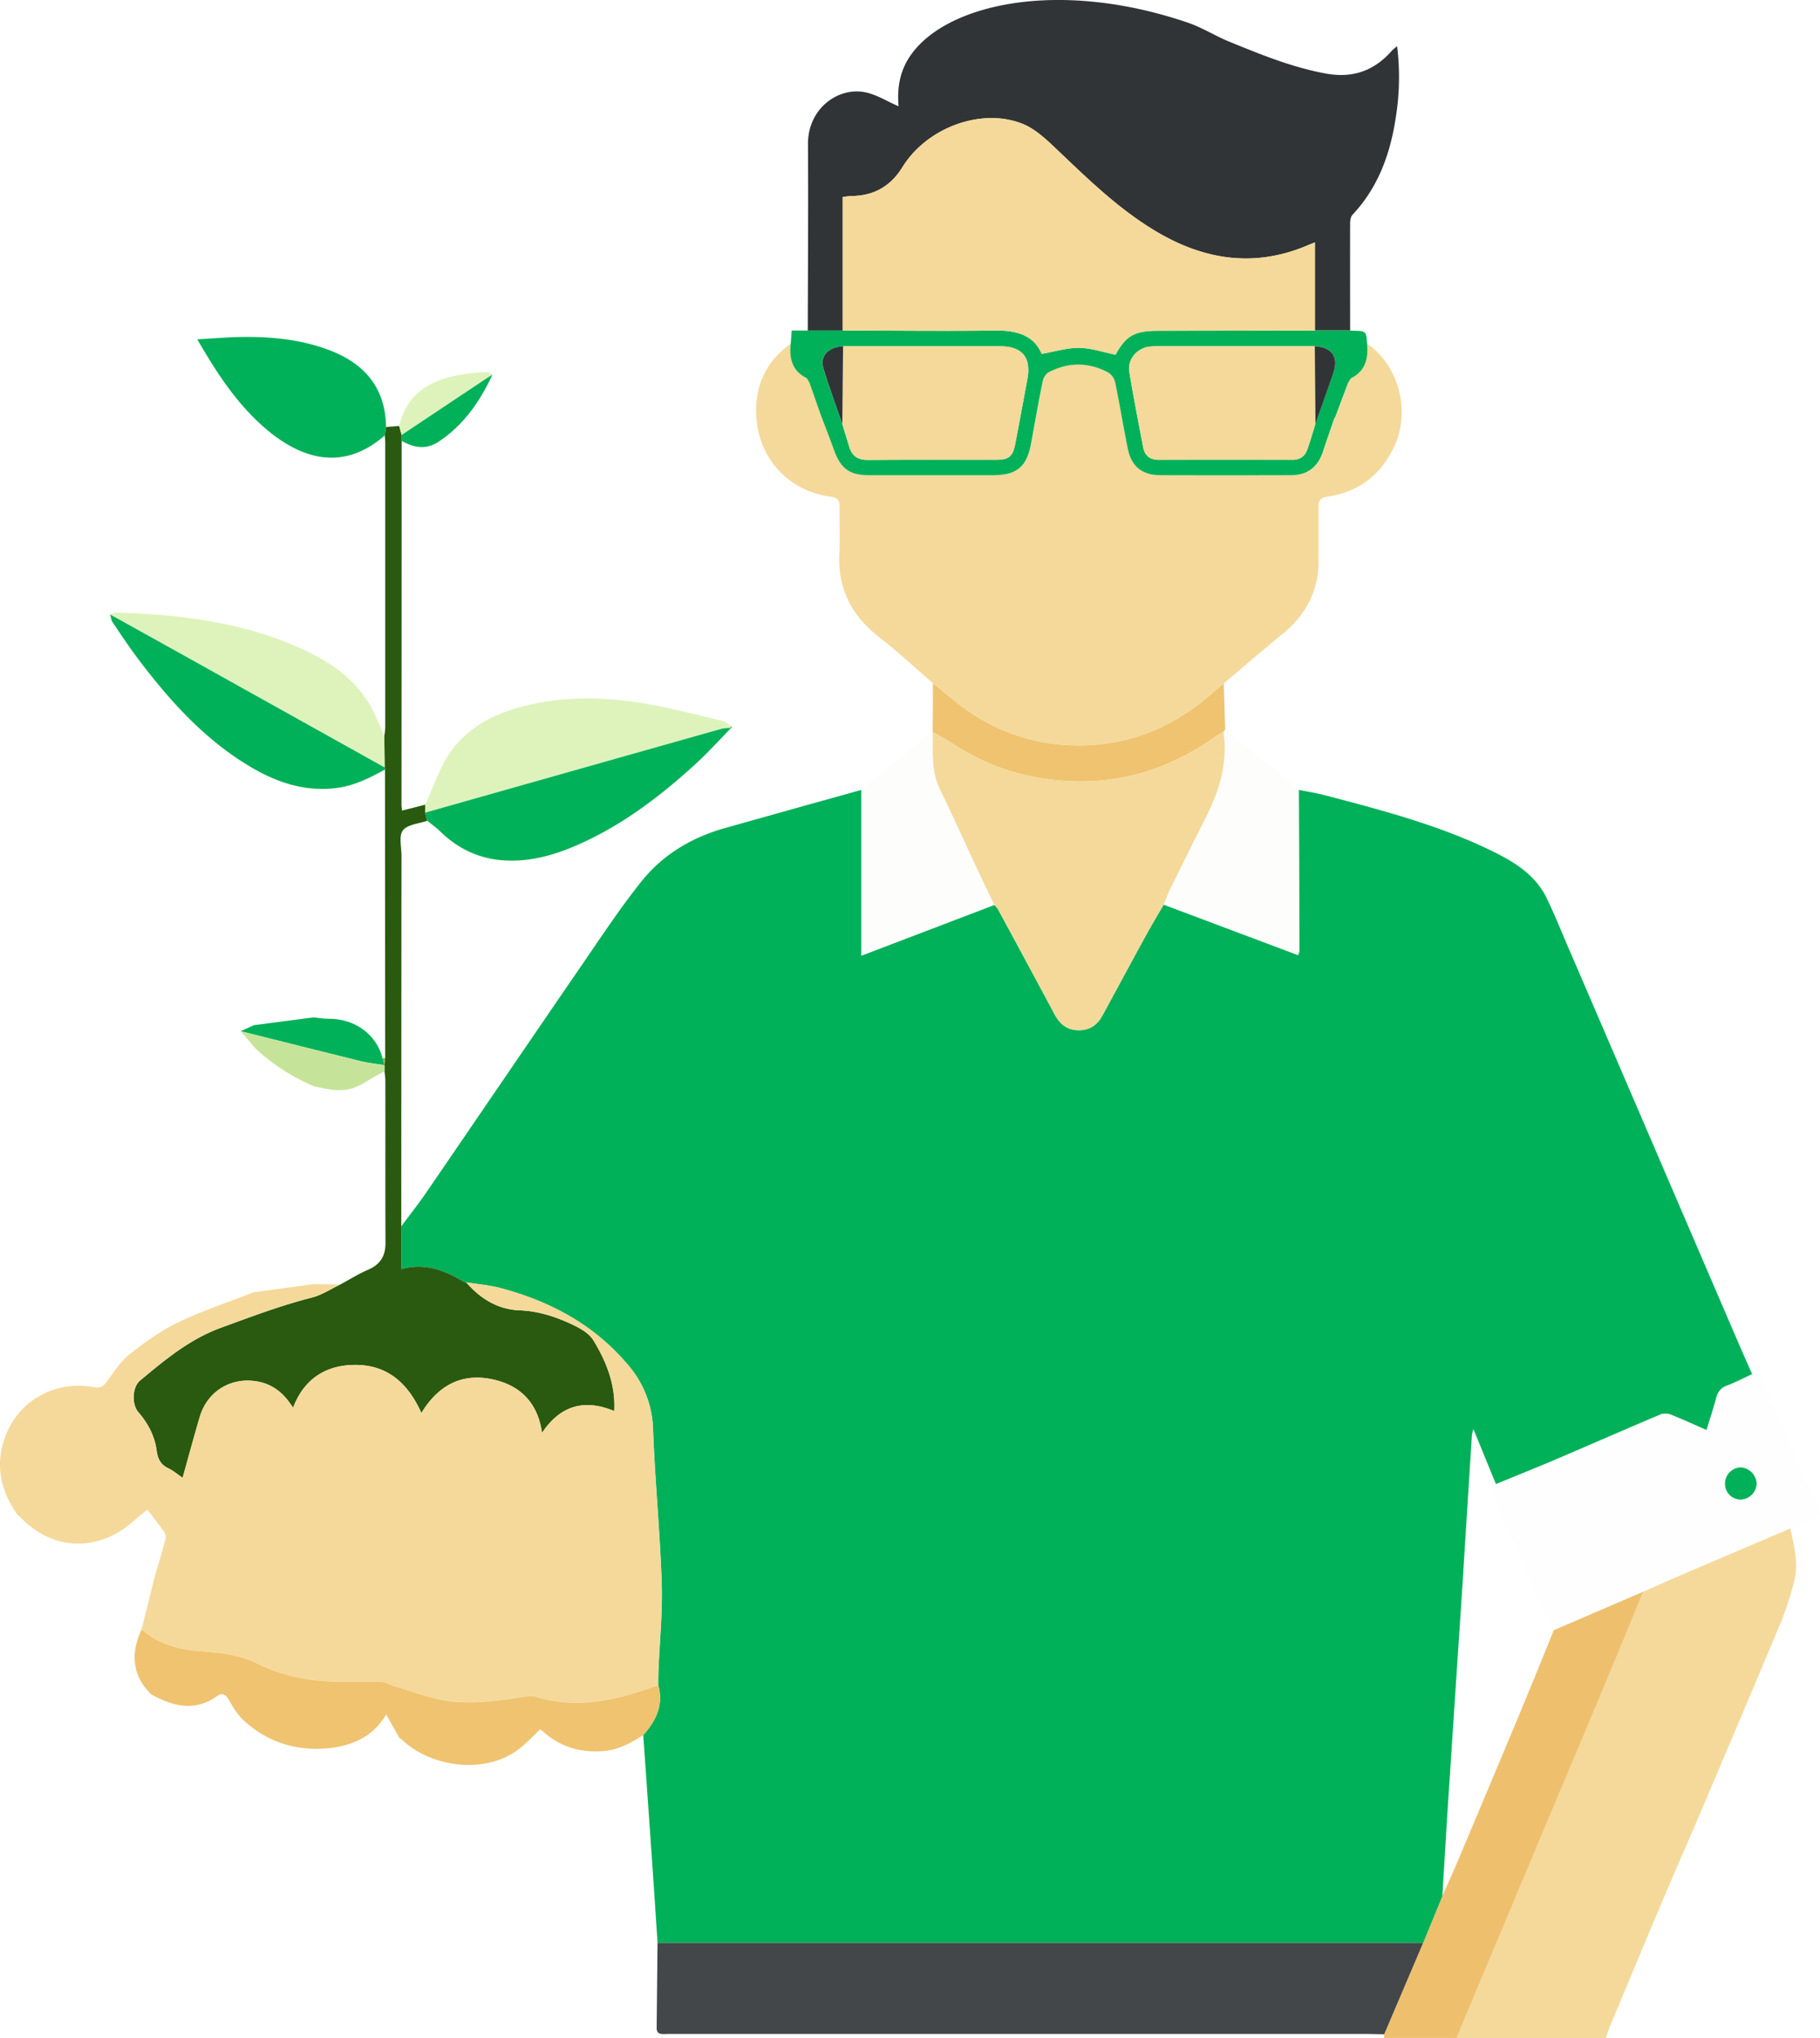 <svg id="Capa_1" data-name="Capa 1" xmlns="http://www.w3.org/2000/svg" viewBox="0 0 943.32 1055.78"><defs><style>.cls-1{fill:#313436;}.cls-2{fill:#f5d99a;}.cls-3{fill:#eec06e;}.cls-4{fill:#00b159;}.cls-5{fill:#f4d99a;}.cls-6{fill:#295a10;}.cls-7{fill:#fdfdfc;}.cls-8{fill:#def3bc;}.cls-9{fill:#efc36f;}.cls-10{fill:#7bb532;}.cls-11{fill:#4f8f14;}.cls-12{fill:#fdfefd;}.cls-13{fill:#444749;}.cls-14{fill:#c6e499;}</style></defs><title>character-1</title><path class="cls-1" d="M1394.25,36c7.39,2.53,14.07,6.82,21.3,9.78,16.36,6.69,32.72,13.38,50.28,16.57,13.76,2.51,25-1.47,34.16-12a27,27,0,0,1,2.61-2.2,131.53,131.53,0,0,1-.49,35.61c-2.78,19.3-8.93,37.15-22.64,51.72-.93,1-1.23,2.91-1.23,4.4-.07,18.51,0,37,0,55.53H1460V149.8c-1.31.51-2,.76-2.73,1.07-28.18,12.37-54.84,8.23-80.52-7.31-19-11.52-34.77-26.9-50.74-42.12-5.26-5-11-10.44-17.52-13.06-21.43-8.54-49.64,2-62.26,22.39-6.13,9.93-14.75,14.86-26.3,15-1.4,0-2.79.29-4.67.49v69.22h-18.12c.06-32.18.3-64.36.1-96.55-.11-18.28,15.24-29.48,29.18-27,6.16,1.11,11.85,4.82,17.79,7.36-.88-9.43.86-16.43,3.44-21.69C1262.36,27.77,1323.44,11.81,1394.25,36Z" transform="translate(-778.46 -24.22)"/><path class="cls-2" d="M1706.36,816c2,9.11,4.47,18.26,2,27.6a164.53,164.53,0,0,1-6.86,21c-13.69,32.8-27.61,65.51-41.51,98.21-6.54,15.39-13.32,30.68-19.84,46.08-9.2,21.76-18.26,43.59-27.38,65.38l-2,5.78h-77.33c.71-1.79,1.4-3.6,2.15-5.37q22.65-54,45.33-108,15.51-36.89,31-73.76c6.13-14.68,12.12-29.41,18.17-44.12,6.76-3,13.5-6,20.3-8.92Q1678.37,827.85,1706.36,816Z" transform="translate(-778.46 -24.22)"/><path class="cls-3" d="M1630.14,848.72c-6.05,14.71-12,29.44-18.17,44.12q-15.45,36.92-31,73.76-22.68,54-45.33,108c-.75,1.77-1.44,3.58-2.15,5.37h-37.7l.12-1.93,20.13-47.24,10-24.34c2.79-6.32,5.68-12.6,8.36-19q15.94-37.77,31.76-75.59c6-14.39,11.82-28.85,17.72-43.28Z" transform="translate(-778.46 -24.22)"/><path class="cls-4" d="M1526.05,1006.49l-10,24.34c-2.26,0-4.51-.08-6.77-.08h-390c-.85-12.66-1.66-25.31-2.54-38q-2.42-34.83-4.88-69.65c6.55-7.43,10.69-15.59,7.79-25.87,0-2.57,0-5.14.1-7.7.62-15.09,2.19-30.2,1.69-45.25-.89-26.5-3.48-52.94-4.49-79.44a53.09,53.09,0,0,0-13.12-33.69c-17.5-20.71-40.12-32.74-65.81-39.62-5.83-1.56-11.94-2.06-17.93-3l.12.08-1-.15c-9.92-5.87-20.18-10.28-32.77-6.75v-22.2c4.27-5.75,8.74-11.36,12.78-17.26,27.29-39.81,54.43-79.72,81.76-119.49,9.73-14.18,19.25-28.57,30-42,11.11-13.89,26.09-22.74,43.28-27.58q35.3-9.93,70.63-19.75v85.84L1293.82,493a12.35,12.35,0,0,1,1.85,2.13q14.79,27.32,29.48,54.69c2.63,4.91,6.38,8,12.12,8.1s9.83-2.55,12.51-7.48c7.6-13.95,15.12-27.95,22.76-41.89,2.9-5.3,6-10.48,9.09-15.71L1451.29,519a11.06,11.06,0,0,0,.61-2.13q-.11-41.73-.25-83.46c4.54.92,9.14,1.62,13.62,2.8,29.56,7.77,59.17,15.47,86.79,29,11.4,5.6,22.17,12.21,28,24.15,4.36,9,8,18.25,12,27.41q19.1,44.32,38.17,88.64,24.69,57.4,49.39,114.79c2.29,5.32,4.66,10.6,7,15.9-4.36,2-8.62,4.27-13.11,5.94-3.26,1.21-4.66,3.35-5.5,6.51-1.47,5.5-3.28,10.91-5,16.5-6.51-2.85-12.35-5.54-18.31-7.91a7.83,7.83,0,0,0-5.34-.27c-18.06,7.62-36,15.5-54,23.19-10.46,4.46-21,8.7-31.54,13-3.72-9.1-7.45-18.2-11.68-28.53a27.12,27.12,0,0,0-.75,2.81q-2.52,39.52-5,79.05c-2.1,32.29-4.31,64.57-6.39,96.87C1528.53,964.39,1527.32,985.44,1526.05,1006.49Z" transform="translate(-778.46 -24.22)"/><path class="cls-5" d="M1487,202.23c16.16,11,22.58,34.26,14.47,52.43-6.82,15.3-18.49,24.37-35.07,26.87-3.42.52-4.63,2-4.57,5.35.15,8.86-.09,17.72.07,26.57.31,16.12-6.1,28.9-18.5,39-10.33,8.45-20.42,17.18-30.62,25.79-4.68,3.91-9.18,8.06-14.08,11.68-19.83,14.69-42,21.56-66.82,20.27a98.59,98.59,0,0,1-53.72-19.18c-5.57-4-10.77-8.55-16.13-12.85-9.12-7.86-17.92-16.12-27.43-23.47-14.39-11.14-22-25.07-21.09-43.55.41-8.18,0-16.4.11-24.59.05-3.21-1.2-4.61-4.38-5-22.46-2.85-37.72-20.32-38.83-41.94-.78-15.18,4.94-28.3,18-37.39-.75,7.4.51,13.85,7.87,17.69.87.45,1.28,1.78,1.9,2.7q2.87,8.15,5.72,16.3c2.32,6.13,4.72,12.24,6.94,18.41,3.5,9.71,8.1,13.08,18.32,13.09q31.9,0,63.8,0c12.71,0,17.83-4.27,20.08-16.68,1.93-10.61,3.79-21.23,5.93-31.79.36-1.8,1.63-4.08,3.14-4.87,10.28-5.34,20.76-5.3,31,.19a8.32,8.32,0,0,1,3.49,5.19c2.35,11.35,4.22,22.79,6.51,34.14,1.88,9.29,7.51,13.77,17,13.8q33.84.07,67.67,0c8.44,0,13.85-4.21,16.49-12.23,1.8-5.5,3.72-11,5.58-16.45l.88-1.8,0,.09,6.51-17.47c.66-.9,1.11-2.17,2-2.64C1486.43,216.06,1487.67,209.59,1487,202.23Z" transform="translate(-778.46 -24.22)"/><path class="cls-6" d="M986.44,659.49v22.2c12.59-3.53,22.85.88,32.77,6.75l1,.15-.12-.08c7.34,8.48,16.47,14.1,27.71,14.52,9.12.35,17.46,2.92,25.49,6.52,4.72,2.12,10.24,4.91,12.74,9,6.7,11,11.57,23,10.79,36.66-15.25-6.37-27.83-3.05-37.42,11.31-2.07-14.77-10.35-23.8-23.74-27.28-16.86-4.38-29.78,2.12-38.77,17-7.71-17.25-19.39-25.36-35.49-24.92-15,.41-25.64,7.93-31,22.14l-2-2.8c-4.43-6.21-10.38-10.09-18-11C897.2,738,885.73,745.53,882,758.32c-3,10.29-5.82,20.66-8.85,31.49-2.77-1.89-4.86-3.76-7.29-4.88-4.13-1.91-5.62-4.92-6.21-9.35-1-7.47-4.46-14-9.43-19.76-3.56-4.1-3.23-13.05.88-16.44C864,728.66,876.63,718,893.14,712c15.54-5.67,30.92-11.5,47-15.59,5.13-1.3,9.8-4.44,14.67-6.75,4.81-2.58,9.46-5.53,14.45-7.67,6.3-2.7,9-7.07,9-13.85-.13-28,0-56.07-.07-84.1,0-1.59-.27-3.18-.42-4.76l0-3.26-.07-.08.41-3.52L978,422.9c.06-.14.2-.3.17-.41a4.85,4.85,0,0,0-.34-.78l-.18-16.36a36.32,36.32,0,0,0,.49-4.26q0-73.72,0-147.44c0-1.28-.17-2.56-.25-3.84.22-1.46.45-2.91.68-4.37l6.8-.57,1.26,4.68,0,3q0,94.29-.07,188.59c0,.79.14,1.58.28,3l12.08-3.08c0,1.39-.07,2.78-.1,4.17l1.08,4.17c-4.36,1.55-10.26,1.91-12.62,5-2.21,2.88-.72,8.64-.73,13.13Q986.47,563.51,986.44,659.49Z" transform="translate(-778.46 -24.22)"/><path class="cls-4" d="M1487,202.23c.69,7.36-.55,13.83-7.85,17.7-.89.47-1.34,1.74-2,2.64L1470.62,240l0-.09-.88,1.8c-1.86,5.49-3.78,10.95-5.58,16.45-2.64,8-8,12.2-16.49,12.23q-33.84.1-67.67,0c-9.51,0-15.14-4.51-17-13.8-2.29-11.35-4.16-22.79-6.51-34.14a8.32,8.32,0,0,0-3.49-5.19c-10.21-5.49-20.69-5.53-31-.19-1.51.79-2.78,3.07-3.14,4.87-2.14,10.56-4,21.18-5.93,31.79-2.25,12.41-7.37,16.68-20.08,16.68q-31.89,0-63.8,0c-10.22,0-14.82-3.38-18.32-13.09-2.22-6.17-4.62-12.28-6.94-18.41q-2.86-8.16-5.72-16.3c-.62-.92-1-2.25-1.9-2.7-7.36-3.84-8.62-10.29-7.87-17.69.15-2,.3-4.08.49-6.76h26.46c26.26,0,52.52.36,78.77,0,11-.15,20.13,2.12,24.37,12.07,7-1.21,13.24-3.2,19.48-3.11s12.36,2.25,18.76,3.55c5.38-9.77,9.8-12.36,21.7-12.38l81.66-.14h18.19c.47,0,1,.1,1.43.11C1486.57,195.7,1486.57,195.7,1487,202.23ZM1215,243.77c1.22,4,2.45,8,3.66,12,1.46,4.83,4.59,6.77,9.73,6.72,22.07-.18,44.14-.06,66.2-.08,6.82,0,8.77-1.56,10.1-8.39,2.15-11.06,4.13-22.14,6.21-33.21,2.16-11.44-2.61-17.21-14.33-17.21q-40.59,0-81.18,0c-7.82.54-12.17,5.14-10.19,11.58C1208.19,224.79,1211.74,234.24,1215,243.77Zm244.89-40.19q-40.77,0-81.53,0a29.64,29.64,0,0,0-4.8.33c-6.14,1.06-10.78,6.71-9.78,12.83,2.16,13.15,4.71,26.25,7.23,39.34.8,4.15,3.48,6.32,7.85,6.32q34.74,0,69.47,0c3.93,0,6.47-1.85,7.71-5.34,1.57-4.38,2.81-8.87,4.19-13.32,3.08-8.76,6.25-17.49,9.23-26.29C1472.34,209.07,1468.85,204.12,1459.93,203.58Z" transform="translate(-778.46 -24.22)"/><path class="cls-7" d="M1293.82,493l-68.94,26.29V433.44c7.58-6.32,15.14-12.68,22.77-18.94,4.69-3.86,9.5-7.56,14.26-11.33l0,.21c.2,10.09-.9,20.25,3.81,29.86,6.16,12.57,11.86,25.35,17.8,38C1286.89,478.52,1290.37,485.75,1293.82,493Z" transform="translate(-778.46 -24.22)"/><path class="cls-8" d="M998.78,445.22c0-1.39.07-2.78.1-4.17,4-8.69,7-18,12.14-25.92,9.27-14.08,23.63-21.37,39.72-25.31,21.77-5.34,43.68-4.59,65.49-.51,12.45,2.33,24.75,5.49,37.08,8.45,1.5.36,2.76,1.78,4.14,2.7-.11.1-.3.2-.3.29a3.16,3.16,0,0,0,.18.67l.1-.1a26.91,26.91,0,0,0-5.11.47Q1075.54,423.45,998.78,445.22Z" transform="translate(-778.46 -24.22)"/><path class="cls-4" d="M998.78,445.22q76.77-21.74,153.54-43.43a26.91,26.91,0,0,1,5.11-.47c-6.18,6.29-12.08,12.88-18.59,18.81-18.75,17.09-38.84,32.33-62.38,42.37-11,4.7-22.47,7.88-34.63,7.54-13.66-.38-25.29-5.48-35.1-15-2.13-2.06-4.57-3.81-6.87-5.7Z" transform="translate(-778.46 -24.22)"/><path class="cls-4" d="M978.56,245.44c-.23,1.46-.46,2.91-.68,4.37-14.57,12.71-30.56,15.1-47.8,6.1A74,74,0,0,1,917,247c-15.15-12.7-25.83-28.89-36.29-47,9.09-.48,17.2-1.25,25.3-1.24,15,0,29.92,1.64,44.06,7.21C967.92,213,978.27,225.62,978.56,245.44Z" transform="translate(-778.46 -24.22)"/><path class="cls-4" d="M977.82,421.71a4.85,4.85,0,0,1,.34.78c0,.11-.11.27-.17.41-7.91,4.31-15.85,8.35-25,9.52-16.29,2.08-30.84-2.75-44.53-10.84-23.83-14.08-41.94-34.22-58.41-56-4.64-6.15-8.91-12.58-13.22-19-.77-1.14-.88-2.74-1.29-4.13q18.11,10.07,36.23,20.12Z" transform="translate(-778.46 -24.22)"/><path class="cls-8" d="M977.82,421.71,871.74,362.58q-18.11-10.09-36.23-20.12a10.45,10.45,0,0,1,3.1-.92c33.62,1,66.68,5,97.59,19.43,13.88,6.47,26.29,15.08,34.16,28.72,2.87,5,4.88,10.42,7.28,15.66Z" transform="translate(-778.46 -24.22)"/><path class="cls-9" d="M1262,378.2c5.36,4.3,10.56,8.83,16.13,12.85a98.59,98.59,0,0,0,53.72,19.18c24.82,1.29,47-5.58,66.82-20.27,4.9-3.62,9.4-7.77,14.08-11.68l.72,24-.87,1.08a42.07,42.07,0,0,0-3.69,2.13c-24.11,17.22-50.72,25.58-80.52,23.1a117.23,117.23,0,0,1-55.9-19c-3.42-2.25-7.07-4.13-10.62-6.18l0-.21Q1262,390.69,1262,378.2Z" transform="translate(-778.46 -24.22)"/><path class="cls-4" d="M977.67,575.91l.07.08c-3.9-.61-7.86-1-11.67-1.88-21-5.15-41.92-10.44-62.87-15.69l6.93-3.13,30.67-4c2.64.24,5.29.71,7.93.69,13.65-.08,24.81,8,28,20.44C977,573.61,977.35,574.76,977.67,575.91Z" transform="translate(-778.46 -24.22)"/><path class="cls-8" d="M986.62,249.55l-1.26-4.68c4.32-18.5,18.28-24.6,35-27.06a98.75,98.75,0,0,1,11-.83c.77,0,1.57.88,2.36,1.36-1.09.67-2.19,1.32-3.25,2Z" transform="translate(-778.46 -24.22)"/><path class="cls-4" d="M986.62,249.55l43.82-29.19c1.06-.7,2.16-1.35,3.25-2-6.49,13.89-15,26.19-28,34.76-6.39,4.19-12.8,3.08-19.06-.53Z" transform="translate(-778.46 -24.22)"/><path class="cls-10" d="M977.67,575.91c-.32-1.15-.63-2.3-.94-3.45l1.35-.07C977.94,573.56,977.8,574.74,977.67,575.91Z" transform="translate(-778.46 -24.22)"/><path class="cls-11" d="M1157.33,401.42a3.16,3.16,0,0,1-.18-.67c0-.09.19-.19.3-.29a4.41,4.41,0,0,1,.27.74C1157.73,401.25,1157.47,401.35,1157.33,401.42Z" transform="translate(-778.46 -24.22)"/><path class="cls-12" d="M1553.75,793.15c10.52-4.34,21.08-8.58,31.54-13,18-7.69,36-15.57,54-23.19a7.83,7.83,0,0,1,5.34.27c6,2.37,11.8,5.06,18.31,7.91,1.7-5.59,3.51-11,5-16.5.84-3.16,2.24-5.3,5.5-6.51,4.49-1.67,8.75-3.93,13.11-5.94,2.88-1.15,4.17.15,5.27,2.81,2.59,6.29,5.53,12.45,8.32,18.66,7.16,16.94,14.32,33.88,21.63,51.19L1706.36,816q-28,11.89-55.92,23.81c-6.8,2.91-13.54,6-20.3,8.92l-46.25,19.94c-.88-1.07-2.07-2-2.6-3.23-9.56-21.95-19-43.95-28.57-65.89C1551.61,797,1551.5,795,1553.75,793.15Zm126.81,7.91a8.58,8.58,0,0,0,8.41-8.13,8.78,8.78,0,0,0-8.1-8.53,8.34,8.34,0,0,0-8.27,8.22A8.12,8.12,0,0,0,1680.56,801.06Z" transform="translate(-778.46 -24.22)"/><path class="cls-7" d="M1412.61,403.34l.87-1.08q18,14.36,35.91,28.72a22.83,22.83,0,0,1,2.26,2.44q.13,41.73.25,83.46a11.06,11.06,0,0,1-.61,2.13l-69.66-26.18c1-2.51,1.91-5.09,3.1-7.51,6.17-12.53,12.32-25.08,18.67-37.52C1410.54,433.79,1415,419.28,1412.61,403.34Z" transform="translate(-778.46 -24.22)"/><path class="cls-2" d="M1460,195.46l-81.66.14c-11.9,0-16.32,2.61-21.7,12.38-6.4-1.3-12.56-3.47-18.76-3.55s-12.51,1.9-19.48,3.11c-4.24-9.95-13.32-12.22-24.37-12.07-26.25.36-52.51,0-78.77,0V126.25c1.88-.2,3.27-.48,4.67-.49,11.55-.13,20.17-5.06,26.3-15,12.62-20.43,40.83-30.93,62.26-22.39,6.55,2.62,12.26,8.05,17.52,13.06,16,15.22,31.72,30.6,50.74,42.12,25.68,15.54,52.34,19.68,80.52,7.31.7-.31,1.42-.56,2.73-1.07Z" transform="translate(-778.46 -24.22)"/><path class="cls-13" d="M1119.26,1030.74h390c2.26,0,4.51,0,6.77.08l-20.13,47.24c-2.74,0-5.47-.15-8.21-.16H1124.39c-2.66,0-5.85.76-5.57-3.69Q1119,1052.47,1119.26,1030.74Z" transform="translate(-778.46 -24.22)"/><path class="cls-2" d="M858.78,840.5c1.84-6.29,3.78-12.56,5.45-18.9a5.41,5.41,0,0,0-.82-4c-2.83-4-5.92-7.87-8.57-11.33-5.76,4.46-10.7,9.51-16.64,12.64-16.73,8.83-34.64,5.65-48.16-7.64-.8-.78-1.64-1.53-2.45-2.3-9.06-12.62-11.83-26.32-6.25-41,7-18.32,25.87-28.77,45.41-25.18,3.39.62,5.13-.07,7.12-2.85,3.64-5.07,7.21-10.57,12-14.36,7.88-6.21,16.26-12.16,25.26-16.47,12.55-6,25.87-10.38,38.87-15.45l30.9-4.2,13.88.16c-4.87,2.31-9.54,5.45-14.67,6.75-16.07,4.09-31.45,9.92-47,15.59-16.51,6-29.13,16.69-42.09,27.41-4.11,3.39-4.44,12.34-.88,16.44,5,5.73,8.42,12.29,9.43,19.76.59,4.43,2.08,7.44,6.21,9.35,2.43,1.12,4.52,3,7.29,4.88,3-10.83,5.81-21.2,8.85-31.49,3.78-12.79,15.25-20.32,28.44-18.67,7.58,1,13.53,4.83,18,11l2,2.8c5.4-14.21,16.09-21.73,31-22.14,16.1-.44,27.78,7.67,35.49,24.92,9-14.9,21.91-21.4,38.77-17,13.39,3.48,21.67,12.51,23.74,27.28,9.59-14.36,22.17-17.68,37.42-11.31.78-13.71-4.09-25.68-10.79-36.66-2.5-4.1-8-6.89-12.74-9-8-3.6-16.37-6.17-25.49-6.52-11.24-.42-20.37-6-27.71-14.52,6,1,12.1,1.49,17.93,3,25.69,6.88,48.31,18.91,65.81,39.62a53.09,53.09,0,0,1,13.12,33.69c1,26.5,3.6,52.94,4.49,79.44.5,15.05-1.07,30.16-1.69,45.25-.1,2.56-.07,5.13-.1,7.7-4.58,1.5-9.12,3.12-13.74,4.48-16.63,4.9-33.35,6.71-50.27,1.31a9.58,9.58,0,0,0-4.23,0c-14.47,2.19-29,4.62-43.58,1.85-8.57-1.62-16.86-4.77-25.26-7.28-2.19-.66-4.31-2.06-6.49-2.12-8.47-.25-17,.18-25.43-.15-13.45-.52-26.62-3.19-38.62-9.24-9-4.54-18.33-5.58-28.08-6.33-11.6-.89-23-3.22-32.06-11.5Q855.32,854.39,858.78,840.5Z" transform="translate(-778.46 -24.22)"/><path class="cls-2" d="M1412.61,403.34c2.34,15.94-2.07,30.45-9.21,44.46-6.35,12.44-12.5,25-18.67,37.52-1.19,2.42-2.07,5-3.1,7.51-3,5.23-6.19,10.41-9.09,15.71-7.64,13.94-15.16,27.94-22.76,41.89-2.68,4.93-6.77,7.62-12.51,7.48s-9.49-3.19-12.12-8.1q-14.67-27.39-29.48-54.69a12.35,12.35,0,0,0-1.85-2.13c-3.45-7.24-6.93-14.47-10.33-21.73-5.94-12.67-11.64-25.45-17.8-38-4.71-9.61-3.61-19.77-3.81-29.86,3.55,2.05,7.2,3.93,10.62,6.18a117.23,117.23,0,0,0,55.9,19c29.8,2.48,56.41-5.88,80.52-23.1A42.07,42.07,0,0,1,1412.61,403.34Z" transform="translate(-778.46 -24.22)"/><path class="cls-9" d="M851.87,868.26c9.09,8.28,20.46,10.61,32.06,11.5,9.75.75,19.06,1.79,28.08,6.33,12,6,25.17,8.72,38.62,9.24,8.47.33,17-.1,25.43.15,2.18.06,4.3,1.46,6.49,2.12,8.4,2.51,16.69,5.66,25.26,7.28,14.56,2.77,29.11.34,43.58-1.85a9.58,9.58,0,0,1,4.23,0c16.92,5.4,33.64,3.59,50.27-1.31,4.62-1.36,9.16-3,13.74-4.48,2.9,10.28-1.24,18.44-7.79,25.87-6.56,4.1-13.09,7.78-21.24,8.3-11.55.74-21.55-2.22-30.23-9.8-.71-.62-1.46-1.18-1.91-1.54-3.66,3.43-6.91,6.95-10.63,9.89-17.89,14.11-46.15,9.44-60.54-4.09-.58-.54-1.26-1-1.9-1.47l-6.76-12.06C971.84,924.07,960.3,929.06,947,930c-15.73,1.11-30-3.47-41.78-14.13-3.37-3-6-7.16-8.21-11.17-1.61-2.86-3.67-3.54-5.8-2-11.72,8.45-23,5.52-34.34-.71C846.76,892,846.15,880.59,851.87,868.26Z" transform="translate(-778.46 -24.22)"/><path class="cls-2" d="M1020.19,688.59l-1-.15Z" transform="translate(-778.46 -24.22)"/><path class="cls-14" d="M941.07,586.91a106.26,106.26,0,0,1-30-19.32l-7.83-9.17c20.95,5.25,41.89,10.54,62.87,15.69,3.81.93,7.77,1.27,11.67,1.88l0,3.26c-1.55.79-3.12,1.54-4.63,2.39-3.16,1.79-6.17,3.9-9.46,5.4C956.15,590.44,948.58,588.62,941.07,586.91Z" transform="translate(-778.46 -24.22)"/><path class="cls-13" d="M1470.62,240l6.51-17.47Z" transform="translate(-778.46 -24.22)"/><path class="cls-13" d="M1198.12,222.64q2.87,8.15,5.72,16.3Q1201,230.78,1198.12,222.64Z" transform="translate(-778.46 -24.22)"/><path class="cls-13" d="M1469.78,241.75l.88-1.8Z" transform="translate(-778.46 -24.22)"/><path class="cls-5" d="M1460.27,243.75c-1.38,4.45-2.62,8.94-4.19,13.32-1.24,3.49-3.78,5.35-7.71,5.34q-34.72-.09-69.47,0c-4.37,0-7.05-2.17-7.85-6.32-2.52-13.09-5.07-26.19-7.23-39.34-1-6.12,3.64-11.77,9.78-12.83a29.64,29.64,0,0,1,4.8-.33q40.77,0,81.53,0Q1460.09,223.67,1460.27,243.75Z" transform="translate(-778.46 -24.22)"/><path class="cls-5" d="M1215.43,203.57q40.59,0,81.18,0c11.72,0,16.49,5.77,14.33,17.21-2.08,11.07-4.06,22.15-6.21,33.21-1.33,6.83-3.28,8.38-10.1,8.39-22.06,0-44.13-.1-66.2.08-5.14.05-8.27-1.89-9.73-6.72-1.21-4-2.44-8-3.66-12Z" transform="translate(-778.46 -24.22)"/><path class="cls-1" d="M1215.43,203.57l-.39,40.19c-3.3-9.52-6.85-19-9.8-28.61C1203.26,208.71,1207.61,204.11,1215.43,203.57Z" transform="translate(-778.46 -24.22)"/><path class="cls-1" d="M1460.27,243.75q-.18-20.08-.34-40.17c8.92.54,12.41,5.49,9.57,13.88C1466.52,226.26,1463.35,235,1460.27,243.75Z" transform="translate(-778.46 -24.22)"/><path class="cls-4" d="M1680.56,801.06a8.12,8.12,0,0,1-8-8.44,8.34,8.34,0,0,1,8.27-8.22,8.78,8.78,0,0,1,8.1,8.53A8.58,8.58,0,0,1,1680.56,801.06Z" transform="translate(-778.46 -24.22)"/></svg>